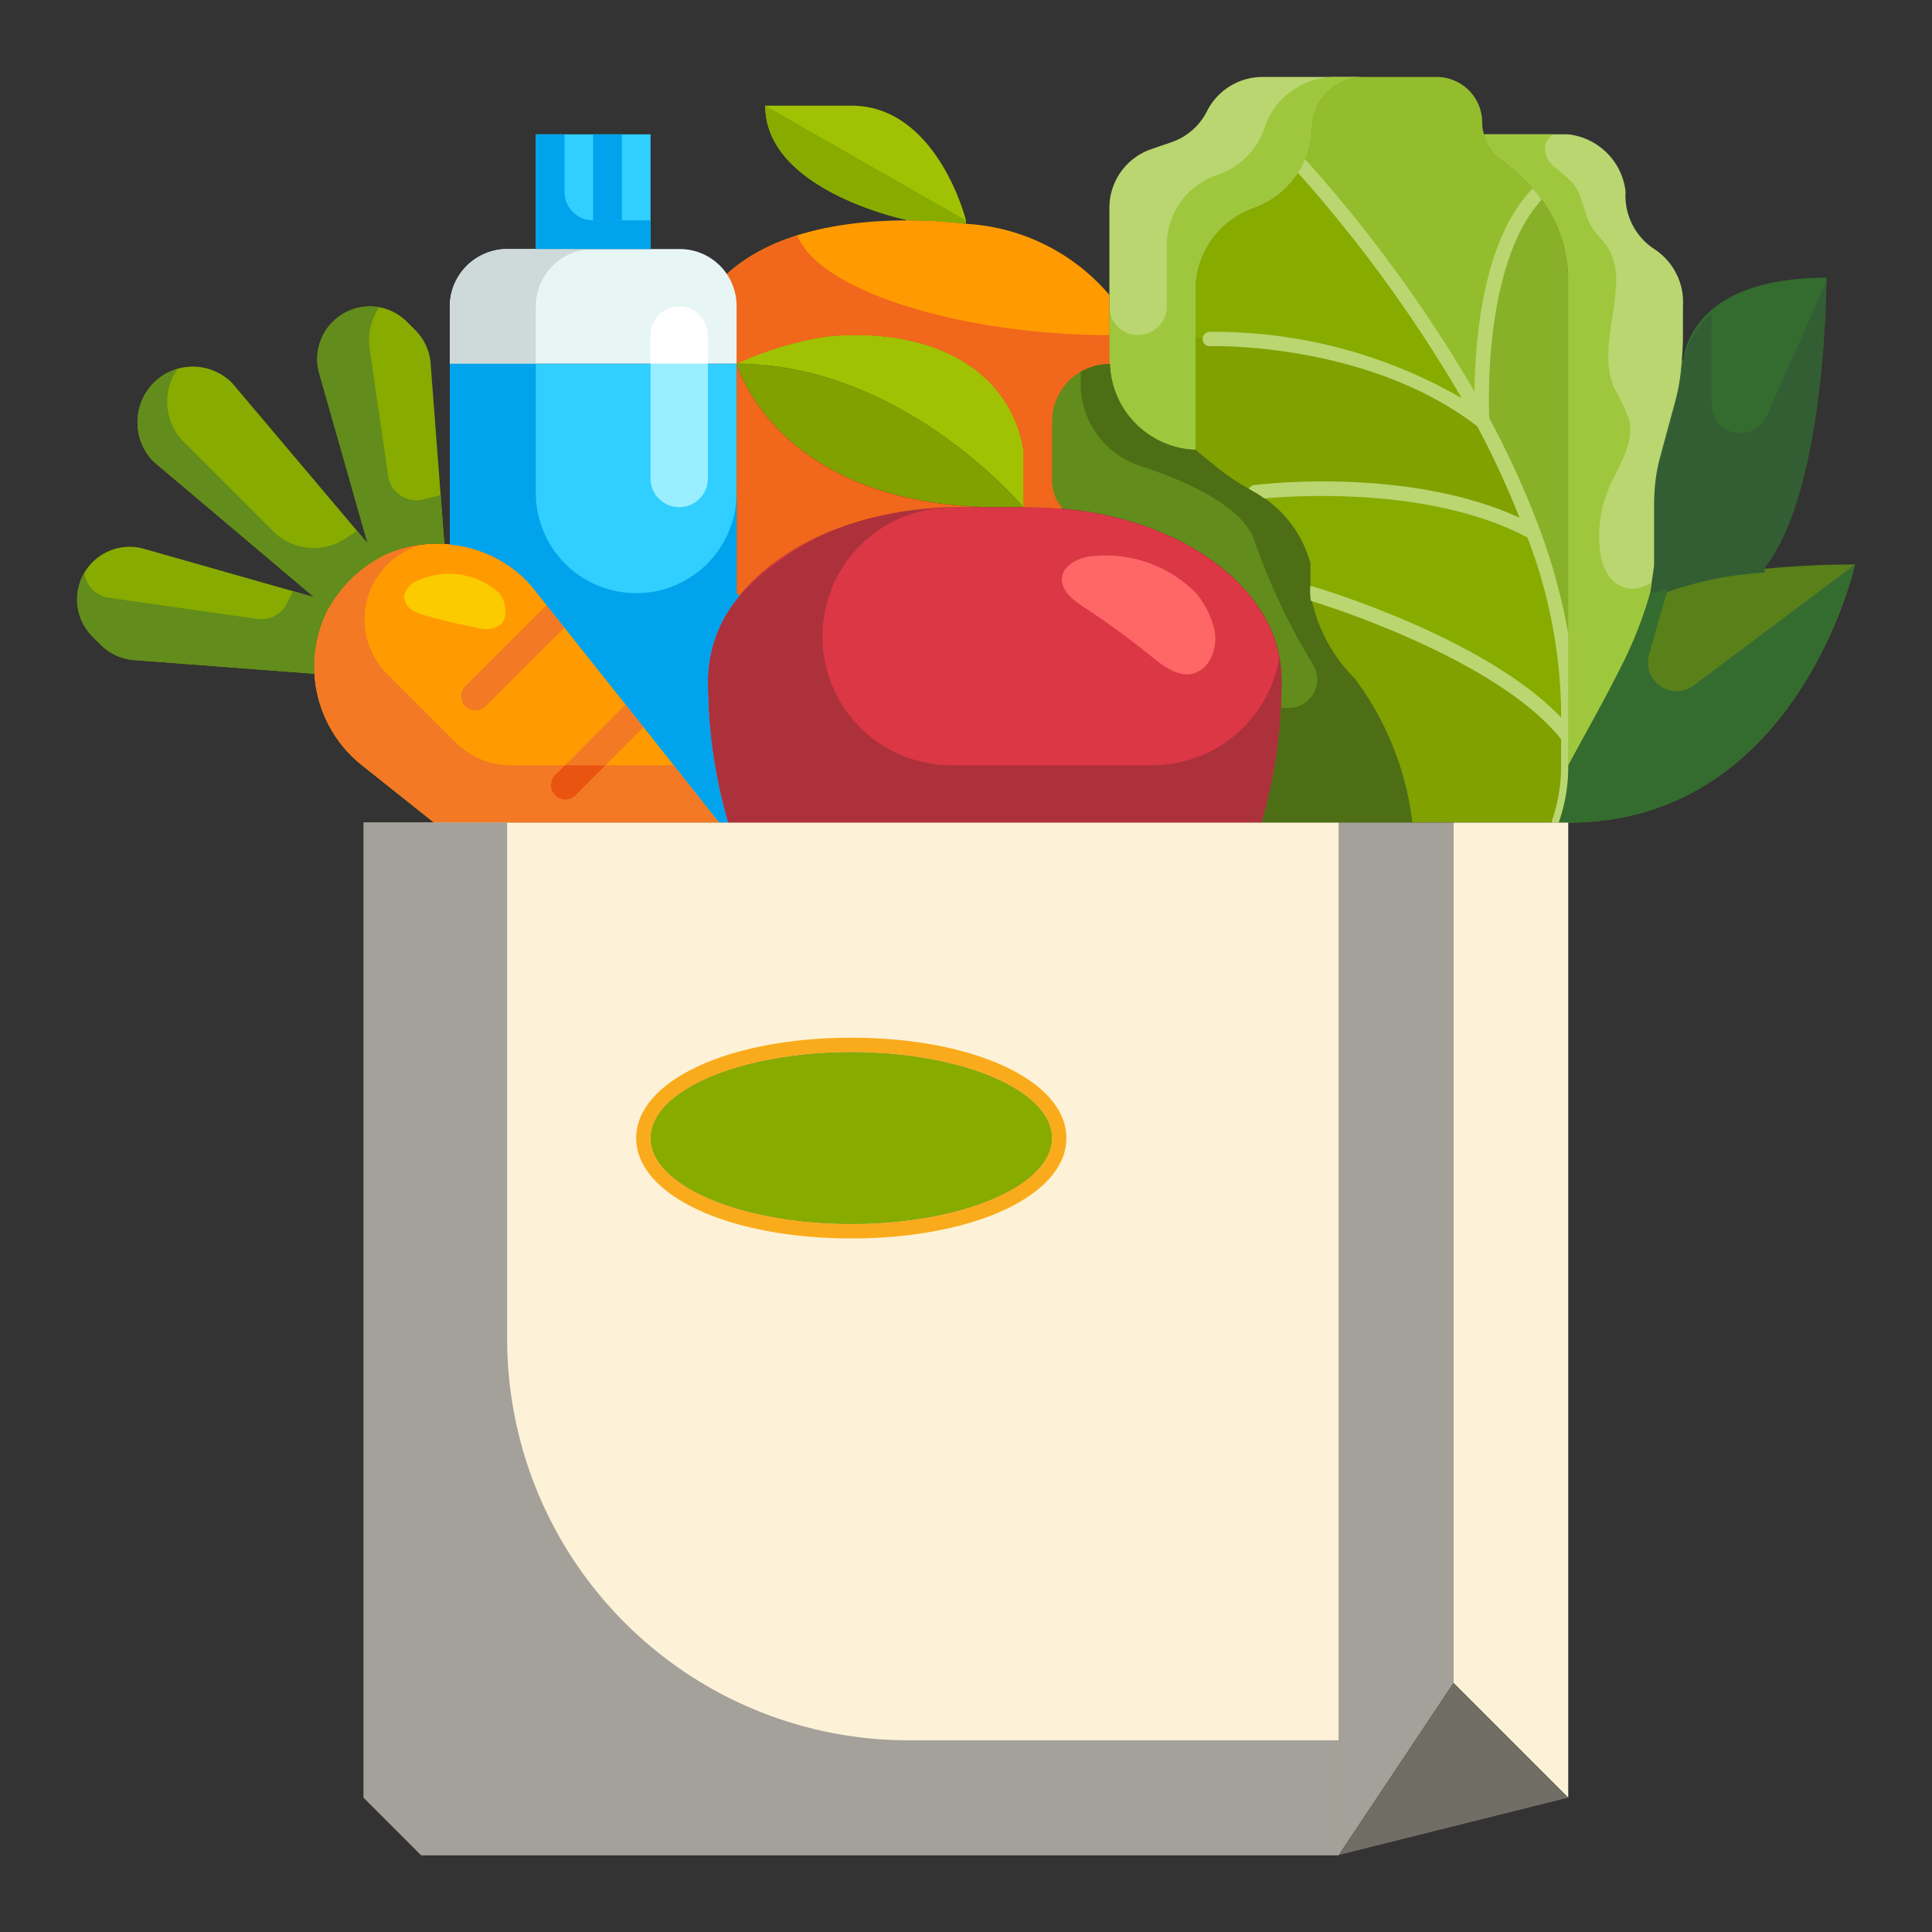 <?xml version="1.0"?>
<svg xmlns="http://www.w3.org/2000/svg" xmlns:xlink="http://www.w3.org/1999/xlink" xmlns:svgjs="http://svgjs.com/svgjs" version="1.1" width="512" height="512" x="0" y="0" viewBox="0 0 64 64" style="enable-background:new 0 0 512 512" xml:space="preserve" class=""><rect x="0" y="0" width="64" height="64" fill="#333333" stroke="none"/><g transform="matrix(0.95,0,0,0.95,1.6,1.6)"><g xmlns="http://www.w3.org/2000/svg" id="_04-Paper_bag" data-name="04-Paper bag"><path d="m63 18s-2 9-10 9h-.33a5.869 5.869 0 0 0 .33-2c.44-.84 1.18-2.12 1.83-3.42a13.99 13.99 0 0 0 1.03-2.62l.14.04a12.375 12.375 0 0 1 3.86-.85 30.862 30.862 0 0 1 3.14-.15z" fill="#598019" data-original="#598019"/><path d="m59.86 18.15a12.375 12.375 0 0 0 -3.86.85l-.14-.04.14-.96v-2.2a5.941 5.941 0 0 1 .21-1.57l.55-2.03a7.086 7.086 0 0 0 .2-1.33h.05c.07-.57.61-2.87 4.99-2.87 0 0 0 7.29-2.16 10z" fill="#346c2f" data-original="#346c2f"/><path d="m43.71 4.12a3.1 3.1 0 0 1 -1.68 1.45 3.037 3.037 0 0 0 -2.03 2.81v5.62a3.1 3.1 0 0 1 -2.98-3 1.055 1.055 0 0 1 -.02-.25v-5.19a2.162 2.162 0 0 1 1.48-2.05l.67-.23a2.183 2.183 0 0 0 1.25-1.08 2.165 2.165 0 0 1 1.94-1.2h3.6a1.823 1.823 0 0 0 -1.88 1.76 2.782 2.782 0 0 1 -.35 1.36z" fill="#b9d671" data-original="#b9d671" class=""/><path d="m53 3a2.265 2.265 0 0 1 2 2 2.221 2.221 0 0 0 1 2 2.211 2.211 0 0 1 1 2v1c0 .23-.01.54-.04.87a7.086 7.086 0 0 1 -.2 1.33l-.55 2.03a5.941 5.941 0 0 0 -.21 1.57v2.2l-.14.96a13.99 13.99 0 0 1 -1.03 2.62c-.65 1.3-1.39 2.58-1.83 3.42v-17a4.69 4.69 0 0 0 -1.07-2.92 4.354 4.354 0 0 0 -.5-.55 9.948 9.948 0 0 0 -.89-.74 1.481 1.481 0 0 1 -.48-.79z" fill="#b9d671" data-original="#b9d671" class=""/><path d="m53 12.43v10.57a17.924 17.924 0 0 0 -1.22-6.12 30.752 30.752 0 0 0 -1.78-3.91c-.03-.45-.25-5.66 1.93-7.89a4.69 4.69 0 0 1 1.07 2.92z" fill="#89b029" data-original="#89b029" class=""/><path d="m53 23v1c-2.36-3.05-9-5-9-5v-1.06a4.08 4.08 0 0 0 -1.93-2.46s5.78-.74 9.71 1.4a17.924 17.924 0 0 1 1.22 6.12z" fill="#88ab00" data-original="#88ab00" class=""/><path d="m40 10.14v-1.76a3.037 3.037 0 0 1 2.03-2.81 3.1 3.1 0 0 0 1.68-1.45 48.207 48.207 0 0 1 6.29 8.85v.03c-3.93-3.05-9.5-2.86-9.5-2.86z" fill="#88ab00" data-original="#88ab00" class=""/><path d="m50.06 3a1.481 1.481 0 0 0 .48.79 9.948 9.948 0 0 1 .89.74 4.354 4.354 0 0 1 .5.55c-2.18 2.23-1.96 7.44-1.93 7.89a48.207 48.207 0 0 0 -6.29-8.85 2.782 2.782 0 0 0 .35-1.36 1.823 1.823 0 0 1 1.88-1.76h2.47a1.588 1.588 0 0 1 1.59 1.59 1.4 1.4 0 0 0 .06.41z" fill="#93bd2c" data-original="#93bd2c"/><path d="m40.5 10.14s5.57-.19 9.5 2.86v-.03a30.752 30.752 0 0 1 1.78 3.91c-3.93-2.14-9.71-1.4-9.71-1.4a7.978 7.978 0 0 1 -1.39-.92c-.4-.31-.68-.56-.68-.56v-3.86z" fill="#80a100" data-original="#80a100"/><path d="m44 19s6.64 1.95 9 5v1a5.869 5.869 0 0 1 -.33 2h-5.11a10.456 10.456 0 0 0 -2-5.01 5.581 5.581 0 0 1 -1.56-2.99z" fill="#80a100" data-original="#80a100"/><path d="m43 22c0-3.07-3.35-5.59-7.68-5.95l.01-.05a1.432 1.432 0 0 1 -.33-1v-2a2.006 2.006 0 0 1 2-2h.02a3.1 3.1 0 0 0 2.98 3s.28.25.68.56a7.978 7.978 0 0 0 1.39.92 4.08 4.08 0 0 1 1.93 2.46v1.06a5.581 5.581 0 0 0 1.56 2.99 10.456 10.456 0 0 1 2 5.01h-5.26a17.663 17.663 0 0 0 .7-5z" fill="#628c1b" data-original="#628c1b"/><path d="m59.914 12.824a1 1 0 0 1 -1.914-.406v-3.16a2.793 2.793 0 0 0 -.99 1.742h-.05a7.086 7.086 0 0 1 -.2 1.33l-.55 2.03a5.941 5.941 0 0 0 -.21 1.57v2.2l-.14.96.14.04a12.375 12.375 0 0 1 3.86-.85l-.02-.15c2.16-2.71 2.16-10 2.16-10z" fill="#335e33" data-original="#335e33"/><path d="m55.817 21.142.665-2.329a4.363 4.363 0 0 0 -.482.187l-.14-.04a13.99 13.99 0 0 1 -1.03 2.62c-.65 1.3-1.39 2.58-1.83 3.42a5.869 5.869 0 0 1 -.33 2h.33c8 0 10-9 10-9l-5.622 4.216a1 1 0 0 1 -1.561-1.074z" fill="#346c2f" data-original="#346c2f"/><path d="m55.253 18.848a1.036 1.036 0 0 1 -.851-.469 1.977 1.977 0 0 1 -.3-.935 4.2 4.2 0 0 1 .3-2.068c.333-.793.923-1.585.722-2.418a7.227 7.227 0 0 0 -.517-1.1c-.479-1.111 0-2.367.056-3.57a2.263 2.263 0 0 0 -.287-1.353c-.157-.239-.381-.432-.536-.672-.315-.488-.318-1.134-.693-1.579a7.971 7.971 0 0 0 -.655-.571.79.79 0 0 1 -.29-.762.738.738 0 0 1 .282-.351h-2.424a1.481 1.481 0 0 0 .48.79 9.948 9.948 0 0 1 .89.74 4.354 4.354 0 0 1 .5.55 4.69 4.69 0 0 1 1.07 2.92v17c.44-.84 1.18-2.12 1.83-3.42a13.99 13.99 0 0 0 1.03-2.62l.048-.331c-.02.01-.039.023-.059.033a1.432 1.432 0 0 1 -.596.186z" fill="#9fc73d" data-original="#9fc73d"/><path d="m42.41 2.771a2.591 2.591 0 0 1 -1.639 1.639 2.59 2.59 0 0 0 -1.771 2.457v2.133a1 1 0 0 1 -2 0v1.75a1.055 1.055 0 0 0 .02.25 3.1 3.1 0 0 0 2.98 3v-5.62a3.037 3.037 0 0 1 2.03-2.81 3.1 3.1 0 0 0 1.68-1.45 2.782 2.782 0 0 0 .35-1.36 1.823 1.823 0 0 1 1.88-1.76h-1.073a2.589 2.589 0 0 0 -2.457 1.771z" fill="#9fc73d" data-original="#9fc73d"/><path d="m45.56 21.99a5.581 5.581 0 0 1 -1.56-2.99v-1.06a4.08 4.08 0 0 0 -1.93-2.46 7.978 7.978 0 0 1 -1.39-.92c-.4-.31-.68-.56-.68-.56a3.1 3.1 0 0 1 -2.98-3h-.02a1.975 1.975 0 0 0 -1 .279v.429a3 3 0 0 0 2.073 2.852c1.5.49 3.359 1.3 3.927 2.44a22.334 22.334 0 0 0 2.083 4.458.994.994 0 0 1 -.835 1.542h-.283a17.361 17.361 0 0 1 -.665 4h5.26a10.456 10.456 0 0 0 -2-5.01z" fill="#4d6e15" data-original="#4d6e15" class=""/><path d="m53 25v-4.583a20.964 20.964 0 0 0 -.985-3.626 31.178 31.178 0 0 0 -1.768-3.891c-.022-.468-.2-5.414 1.824-7.617-.049-.067-.088-.141-.141-.206s-.115-.124-.171-.188l-.008.011c-1.744 1.785-2 5.326-2.019 7.071a49.067 49.067 0 0 0 -5.832-8.021c-.009-.01-.044-.042-.054-.051s-.024-.011-.034-.021a2.543 2.543 0 0 1 -.1.242c-.04.076-.094.143-.14.216a48.5 48.5 0 0 1 5.713 7.864 17.238 17.238 0 0 0 -8.794-2.312.25.25 0 0 0 .018.5c.047-.007 5.5-.152 9.318 2.794a30.6 30.6 0 0 1 1.473 3.185c-3.905-1.788-9.033-1.165-9.261-1.135a.238.238 0 0 0 -.174.126c.069.039.138.088.206.122a2.934 2.934 0 0 1 .33.217c1.2-.11 5.863-.395 9.177 1.362a17.622 17.622 0 0 1 1.172 5.941v.333c-2.653-2.778-8.421-4.5-8.68-4.575-.024-.007-.046.008-.07.008v.234a2.011 2.011 0 0 0 .026.267c.8.248 6.552 2.1 8.724 4.824v.909a5.686 5.686 0 0 1 -.315 1.917c-.011.028 0 .054 0 .083h.231a5.869 5.869 0 0 0 .334-2z" fill="#b9d671" data-original="#b9d671" class=""/><path d="m24 11c5.83 0 10 5 10 5h-1.17c-7.48-.15-8.83-5-8.83-5z" fill="#80a100" data-original="#80a100"/><path d="m34 14v2s-4.17-5-10-5a11.536 11.536 0 0 1 2.4-.81 6.914 6.914 0 0 1 1.63-.19h.14c3.33 0 5.45 1.63 5.83 4z" fill="#a1c203" data-original="#a1c203" class=""/><path d="m32.83 16h1.41c.37 0 .72.02 1.08.05 4.33.36 7.68 2.88 7.68 5.95a17.663 17.663 0 0 1 -.7 5h-18.6a17.663 17.663 0 0 1 -.7-5 4.582 4.582 0 0 1 1.1-2.91c1.49-1.85 4.36-3.09 7.66-3.09z" fill="#db3744" data-original="#db3744"/><path d="m38.5 25h-7a4.491 4.491 0 0 1 -.225-8.977 9.7 9.7 0 0 0 -7.175 3.067 4.582 4.582 0 0 0 -1.1 2.91 17.663 17.663 0 0 0 .7 5h18.6a17.663 17.663 0 0 0 .7-5 4.154 4.154 0 0 0 -.076-.749 4.491 4.491 0 0 1 -4.424 3.749z" fill="#ad313b" data-original="#ad313b" class=""/><path d="m36.269 17.724c-.41.079-.866.308-.921.721-.06.449.376.789.754 1.037a28.205 28.205 0 0 1 2.383 1.741c.44.358.993.754 1.523.552a.991.991 0 0 0 .448-.367 1.539 1.539 0 0 0 .15-1.335 3.027 3.027 0 0 0 -.622-1.116 4.449 4.449 0 0 0 -3.715-1.233z" fill="#ff6666" data-original="#ff6666"/><path d="m32 6-.01.12a16 16 0 0 0 -1.99-.12s-5-1-5-4h3c3 0 4 4 4 4z" fill="#a1c203" data-original="#a1c203" class=""/><path d="m37 8.6v2.15a1.055 1.055 0 0 0 .02.25h-.02a2.006 2.006 0 0 0 -2 2v2a1.432 1.432 0 0 0 .33 1l-.01.05c-.36-.03-.71-.05-1.08-.05h-.24v-2c-.38-2.37-2.5-4-5.83-4h-.14a6.914 6.914 0 0 0 -1.63.19 11.536 11.536 0 0 0 -2.4.81v-2a2.061 2.061 0 0 0 -.34-1.13c1.47-1.34 3.76-1.87 6.34-1.87a16 16 0 0 1 1.99.12 7.08 7.08 0 0 1 5.01 2.48z" fill="#ff9b00" data-original="#ff9b00"/><path d="m24 19v-8s1.35 4.85 8.83 5h-1.07c-3.3 0-6.17 1.24-7.66 3.09z" fill="#f1671c" data-original="#f1671c"/><path d="m37 10.75v-.75c-5.077 0-10.1-1.511-10.882-3.47a6.5 6.5 0 0 0 -2.458 1.34 2.061 2.061 0 0 1 .34 1.13v2a11.536 11.536 0 0 1 2.4-.81 6.914 6.914 0 0 1 1.63-.19h.14c3.33 0 5.45 1.63 5.83 4v2h.24c.37 0 .72.02 1.08.05l.01-.05a1.432 1.432 0 0 1 -.33-1v-2a2.006 2.006 0 0 1 2-2h.02a1.055 1.055 0 0 1 -.02-.25z" fill="#f1671c" data-original="#f1671c"/><path d="m30 6a16 16 0 0 1 1.99.12l.01-.12-7-4c0 3 5 4 5 4z" fill="#88ab00" data-original="#88ab00" class=""/><path d="m21.24 24.27 2.16 2.73h-9.95l-2.55-2.03a4.4 4.4 0 0 1 -1.15-5.41c.05-.07.1-.16.15-.24a4.512 4.512 0 0 1 1.42-1.42c.08-.05.17-.1.24-.15a4.428 4.428 0 0 1 5.09.78 3.867 3.867 0 0 1 .32.37z" fill="#ff9b00" data-original="#ff9b00"/><g fill="#88ab00"><path d="m9.27 19.14.48.42a4.258 4.258 0 0 0 -.47 2.25l-6.31-.48a1.852 1.852 0 0 1 -1.15-.54l-.28-.28a1.833 1.833 0 0 1 1.79-3.06z" fill="#88ab00" data-original="#88ab00" class=""/><path d="m11.56 17.75c-.07.05-.16.1-.24.15a4.512 4.512 0 0 0 -1.42 1.42c-.05.08-.1.17-.15.24l-.48-.42-5.6-4.73a1.956 1.956 0 0 1 0-2.74 1.931 1.931 0 0 1 2.74 0l4.73 5.6z" fill="#88ab00" data-original="#88ab00" class=""/><path d="m9.92 9.54a1.823 1.823 0 0 1 2.59 0l.28.28a1.852 1.852 0 0 1 .54 1.15l.46 6.05.02.26a4.258 4.258 0 0 0 -2.25.47l-.42-.48-1.69-5.94a1.819 1.819 0 0 1 .47-1.79z" fill="#88ab00" data-original="#88ab00" class=""/></g><path d="m16.12 25a2.7 2.7 0 0 1 -1.912-.792l-2.382-2.382a2.7 2.7 0 0 1 1.189-4.517 4.418 4.418 0 0 0 -1.455.441c-.07.05-.16.1-.24.15a4.512 4.512 0 0 0 -1.42 1.42c-.05.08-.1.17-.15.24a4.4 4.4 0 0 0 1.15 5.41l2.55 2.03h9.95l-1.582-2z" fill="#f37924" data-original="#f37924"/><path d="m9.75 19.56-.48-.42-.735-.209-.213.424a1 1 0 0 1 -1.036.543l-5.186-.741a.993.993 0 0 1 -.841-.863 1.819 1.819 0 0 0 .281 2.216l.28.28a1.852 1.852 0 0 0 1.15.54l6.31.48a4.258 4.258 0 0 1 .47-2.25z" fill="#628c1b" data-original="#628c1b"/><path d="m11.14 17.27-.376-.446-.4.267a2 2 0 0 1 -2.523-.25l-3.116-3.116a1.992 1.992 0 0 1 -.225-2.538 1.94 1.94 0 0 0 -.83 3.223l5.6 4.73.48.42c.05-.07.1-.16.15-.24a4.512 4.512 0 0 1 1.42-1.42c.08-.05.17-.1.24-.15z" fill="#628c1b" data-original="#628c1b"/><path d="m13.68 15.58-.6.151a1 1 0 0 1 -1.233-.829l-.647-4.475a1.977 1.977 0 0 1 .344-1.395 1.835 1.835 0 0 0 -2.1 2.3l1.69 5.94.42.48a4.258 4.258 0 0 1 2.25-.47l-.02-.26z" fill="#628c1b" data-original="#628c1b"/><path d="m14.559 22.221a.5.5 0 1 0 .705.708l2.736-2.729-.613-.772a.537.537 0 0 0 -.081.053z" fill="#f37924" data-original="#f37924"/><path d="m19.429 25 1.33-1.335-.626-.788-2.116 2.123z" fill="#f37924" data-original="#f37924"/><path d="m17.676 25.342a.5.5 0 0 0 0 .707.492.492 0 0 0 .352.146.5.5 0 0 0 .355-.147l1.046-1.048h-1.412z" fill="#e95410" data-original="#e95410" class=""/><path d="m12.866 18.574a.718.718 0 0 0 -.455.517.558.558 0 0 0 .249.476 1.57 1.57 0 0 0 .515.218c.594.168 1.195.313 1.8.422a.874.874 0 0 0 .838-.15.617.617 0 0 0 .127-.345 1.02 1.02 0 0 0 -.214-.71 2.592 2.592 0 0 0 -2.86-.428z" fill="#fbcb00" data-original="#fbcb00"/><path d="m17 3h4v4h-4z" fill="#30cfff" data-original="#30cfff"/><path d="m24 9v2h-10v-2a2.006 2.006 0 0 1 2-2h6a1.98 1.98 0 0 1 2 2z" fill="#e7f5f5" data-original="#e7f5f5"/><path d="m24.1 19.09-.1-.09v-8h-10v6.305a4.269 4.269 0 0 1 2.65 1.225 3.867 3.867 0 0 1 .32.37l4.27 5.37 2.16 2.73h.3a17.663 17.663 0 0 1 -.7-5 4.582 4.582 0 0 1 1.1-2.91z" fill="#30cfff" data-original="#30cfff"/><path d="m17 9a2 2 0 0 1 2-2h-3a2.006 2.006 0 0 0 -2 2v2h3z" fill="#cedada" data-original="#cedada" class=""/><path d="m24.1 19.09-.1-.09v-3.5a3.5 3.5 0 0 1 -7 0v-4.5h-3v6.305a4.269 4.269 0 0 1 2.65 1.225 3.867 3.867 0 0 1 .32.37l4.27 5.37 2.16 2.73h.3a17.663 17.663 0 0 1 -.7-5 4.582 4.582 0 0 1 1.1-2.91z" fill="#01a3ec" data-original="#01a3ec" class=""/><path d="m17 3v4h4v-1h-2a1 1 0 0 1 -1-1v-2z" fill="#01a3ec" data-original="#01a3ec" class=""/><path d="m19 3h1v3h-1z" fill="#01a3ec" data-original="#01a3ec" class=""/><path d="m23 10a1 1 0 0 0 -2 0v1h2z" fill="#ffffff" data-original="#ffffff" class=""/><path d="m21 11v4a1 1 0 0 0 2 0v-4z" fill="#99efff" data-original="#99efff"/><ellipse cx="28" cy="38" fill="#88ab00" rx="7" ry="3" data-original="#88ab00" class=""/><path d="m49 27v30l-4 6v-36h2.56z" fill="#a4a09a" data-original="#e5aa5c" class=""/><path d="m45 27v36h-32l-2-2v-34zm-10 11c0-1.66-3.13-3-7-3s-7 1.34-7 3 3.13 3 7 3 7-1.34 7-3z" fill="#fdf2d7" data-original="#fad27a" class=""/><path d="m52.67 27h-3.67v30l4 4v-34z" fill="#fdf2d7" data-original="#d28e43" class=""/><path d="m45 63 8-2-4-4z" fill="#706d65" data-original="#a15c27" class=""/><path d="m28 34.5c-4.276 0-7.5 1.505-7.5 3.5s3.224 3.5 7.5 3.5 7.5-1.505 7.5-3.5-3.224-3.5-7.5-3.5zm0 6.5c-3.866 0-7-1.343-7-3s3.134-3 7-3 7 1.343 7 3-3.134 3-7 3z" fill="#faab1b" data-original="#faab1b" class=""/><path d="m30 59a14 14 0 0 1 -14-14v-18h-5v34l2 2h32v-4z" fill="#a4a09a" data-original="#f5b662" class=""/></g></g></svg>
